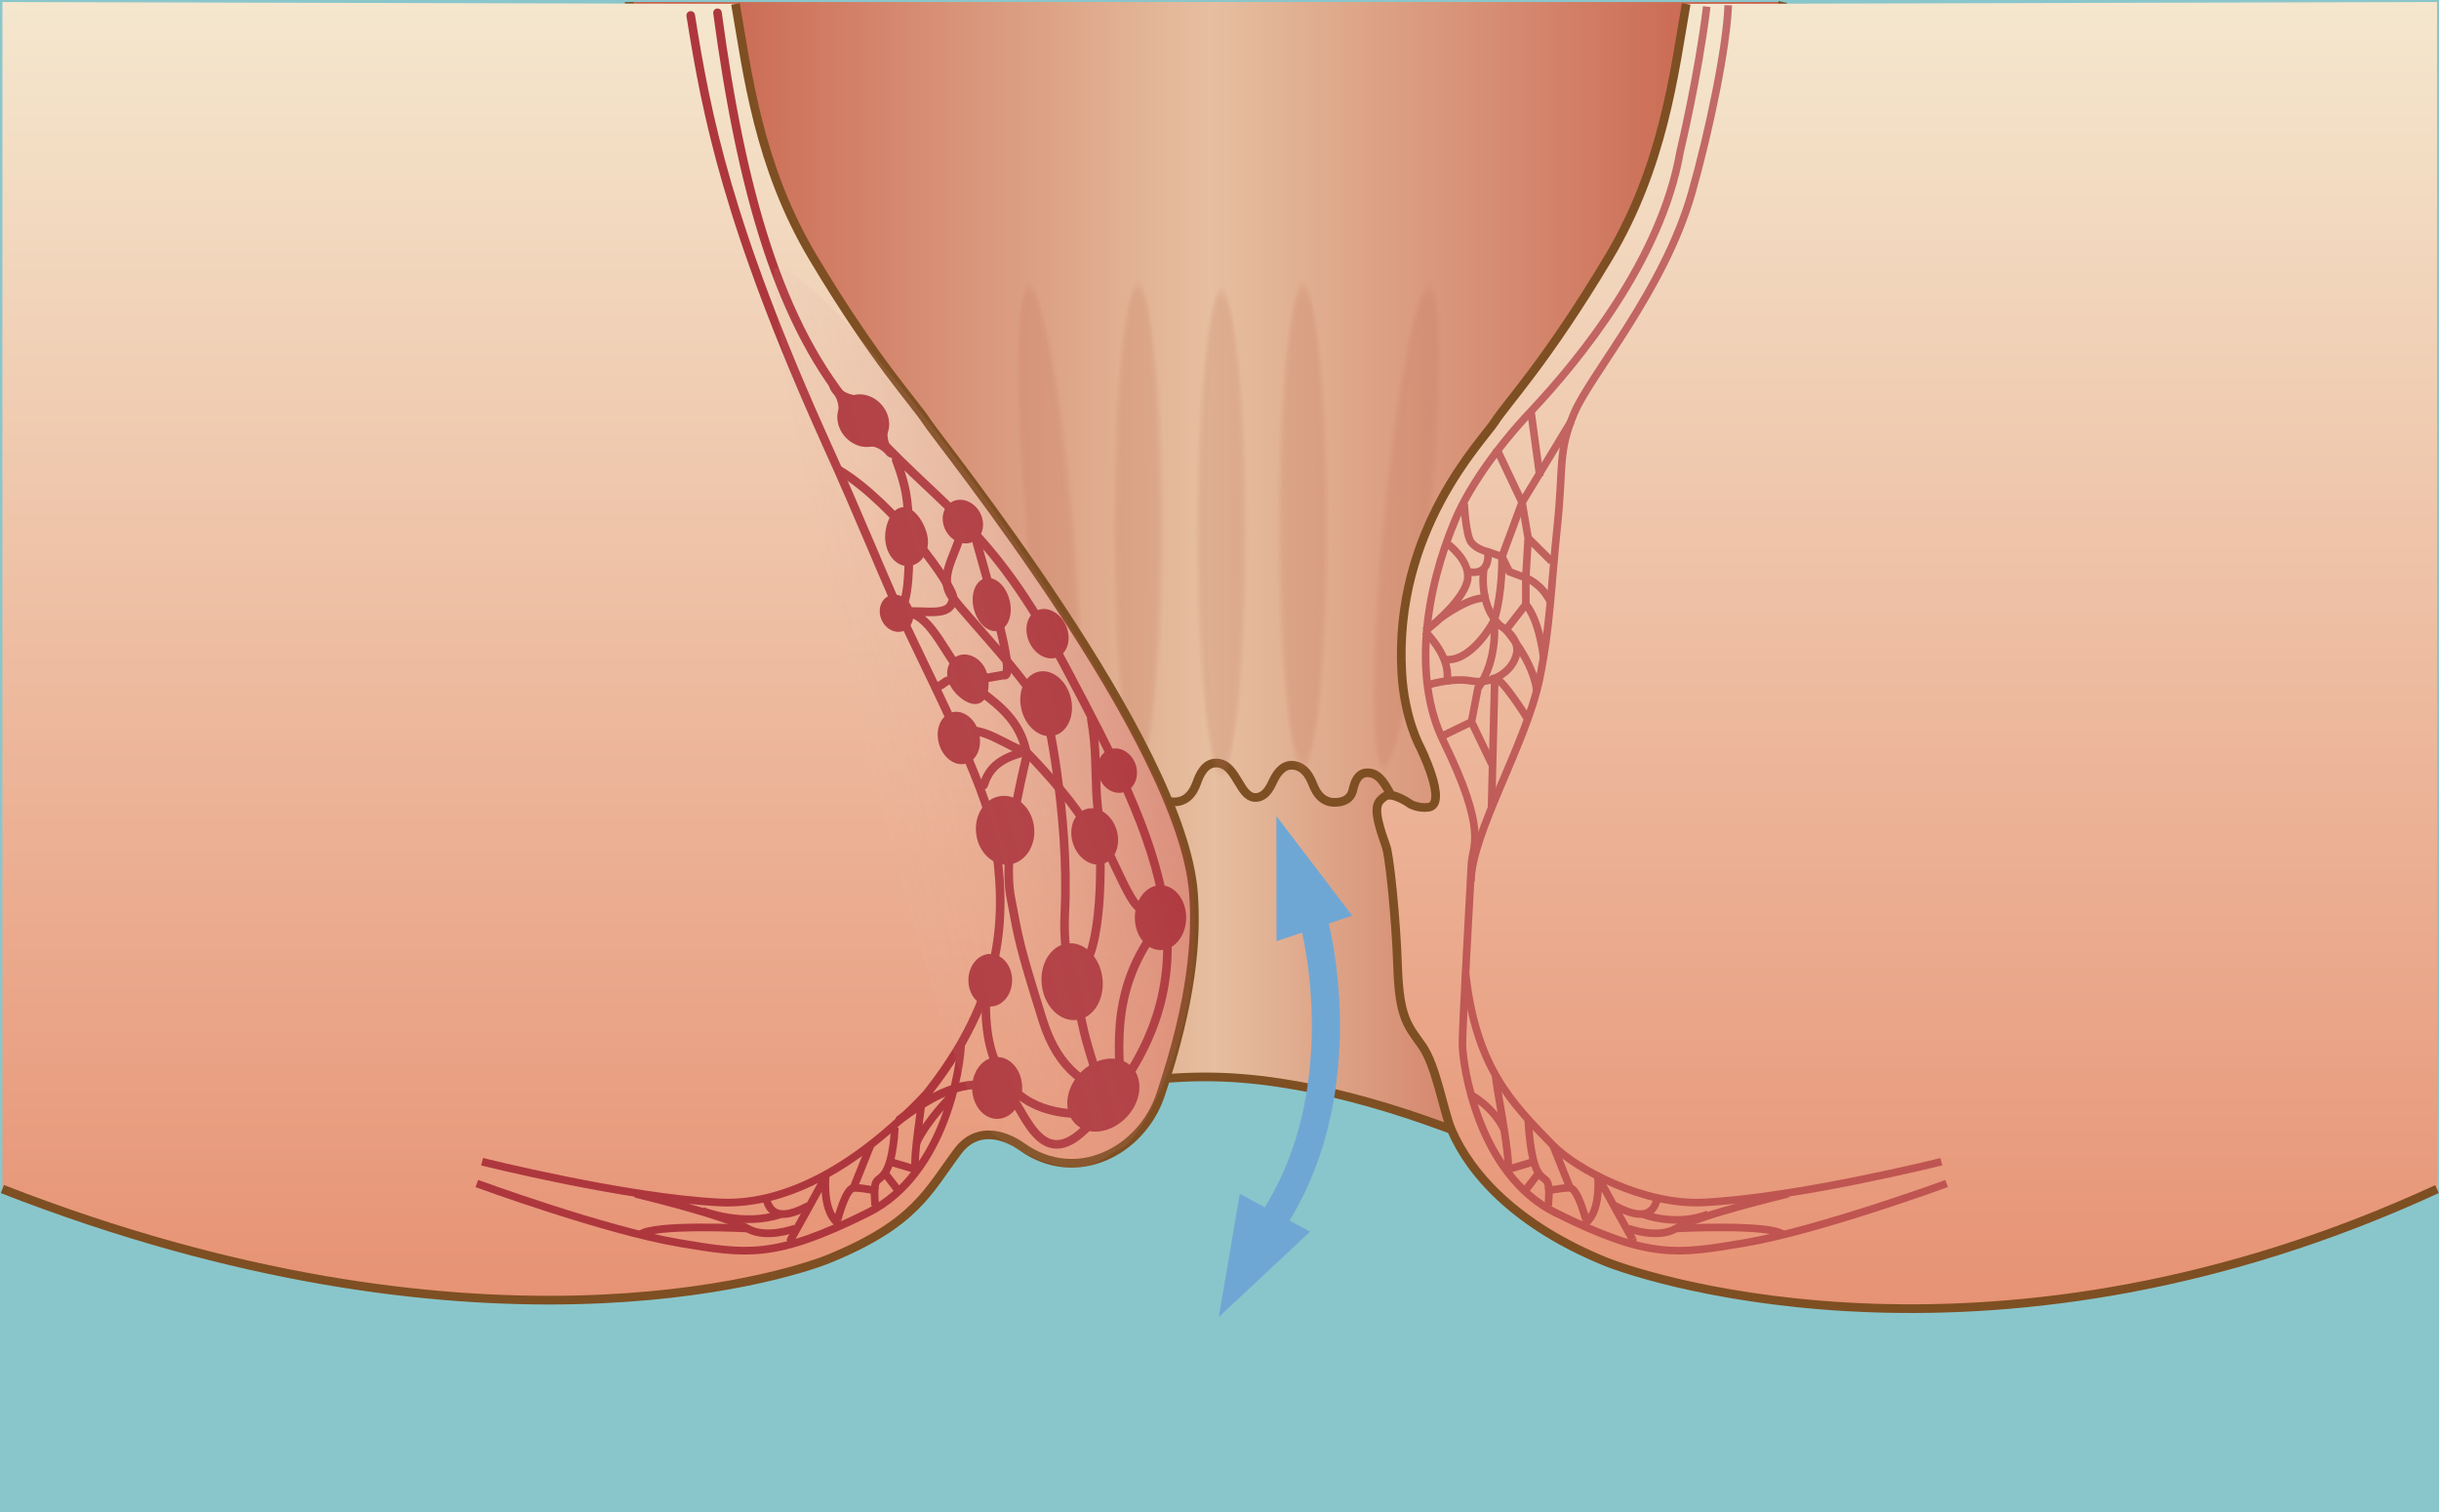 <?xml version="1.0" encoding="UTF-8"?>
<svg id="_イヤー_1" data-name="レイヤー 1" xmlns="http://www.w3.org/2000/svg" width="145.242mm" height="90.074mm" xmlns:xlink="http://www.w3.org/1999/xlink" viewBox="0 0 411.711 255.328">
  <defs>
    <style>
      .cls-1, .cls-2 {
        stroke-width: 1.3px;
      }

      .cls-1, .cls-2, .cls-3, .cls-4, .cls-5, .cls-6 {
        fill: none;
      }

      .cls-1, .cls-2, .cls-3, .cls-4, .cls-6 {
        stroke: #ae373e;
      }

      .cls-1, .cls-3, .cls-6 {
        stroke-linejoin: round;
      }

      .cls-7 {
        fill: url(#_称未設定グラデーション_49-2);
      }

      .cls-8 {
        fill: url(#_称未設定グラデーション_49);
      }

      .cls-9 {
        fill: url(#_称未設定グラデーション_138-2);
      }

      .cls-9, .cls-2, .cls-4, .cls-5, .cls-10 {
        stroke-miterlimit: 10;
      }

      .cls-9, .cls-5, .cls-10 {
        stroke: #7e4f22;
        stroke-width: 1.465px;
      }

      .cls-11 {
        fill: url(#_規グラデーションスウォッチ_4-2);
      }

      .cls-11, .cls-12, .cls-13, .cls-14, .cls-15 {
        opacity: .091;
      }

      .cls-3 {
        stroke-linecap: round;
        stroke-width: 1.45px;
      }

      .cls-16 {
        fill: #89c6cb;
      }

      .cls-17 {
        fill: #ae373e;
      }

      .cls-18 {
        fill: #6fa7d4;
      }

      .cls-19 {
        fill: url(#_規グラデーションスウォッチ_4-37);
      }

      .cls-19, .cls-20, .cls-21, .cls-22, .cls-23 {
        opacity: 0;
      }

      .cls-20 {
        fill: url(#_規グラデーションスウォッチ_4-49);
      }

      .cls-21 {
        fill: url(#_規グラデーションスウォッチ_4-25);
      }

      .cls-22 {
        fill: url(#_規グラデーションスウォッチ_4-13);
      }

      .cls-4, .cls-6 {
        stroke-width: 1.279px;
      }

      .cls-24 {
        fill: url(#_規グラデーションスウォッチ_4-58);
      }

      .cls-24, .cls-25, .cls-26, .cls-27, .cls-28 {
        opacity: .818;
      }

      .cls-25 {
        fill: url(#_規グラデーションスウォッチ_4-46);
      }

      .cls-26 {
        fill: url(#_規グラデーションスウォッチ_4-34);
      }

      .cls-27 {
        fill: url(#_規グラデーションスウォッチ_4-22);
      }

      .cls-28 {
        fill: url(#_規グラデーションスウォッチ_4-10);
      }

      .cls-29 {
        fill: url(#_規グラデーションスウォッチ_4-35);
      }

      .cls-29, .cls-30, .cls-31, .cls-32, .cls-33 {
        opacity: .909;
      }

      .cls-30 {
        fill: url(#_規グラデーションスウォッチ_4-47);
      }

      .cls-31 {
        fill: url(#_規グラデーションスウォッチ_4-59);
      }

      .cls-32 {
        fill: url(#_規グラデーションスウォッチ_4-23);
      }

      .cls-33 {
        fill: url(#_規グラデーションスウォッチ_4-11);
      }

      .cls-34 {
        fill: url(#_規グラデーションスウォッチ_4-45);
      }

      .cls-34, .cls-35, .cls-36, .cls-37, .cls-38 {
        opacity: .727;
      }

      .cls-35 {
        fill: url(#_規グラデーションスウォッチ_4-33);
      }

      .cls-36 {
        fill: url(#_規グラデーションスウォッチ_4-57);
      }

      .cls-37 {
        fill: url(#_規グラデーションスウォッチ_4-21);
      }

      .cls-39 {
        fill: url(#_規グラデーションスウォッチ_4-42);
      }

      .cls-39, .cls-40, .cls-41, .cls-42, .cls-43 {
        opacity: .455;
      }

      .cls-40 {
        fill: url(#_規グラデーションスウォッチ_4-30);
      }

      .cls-41 {
        fill: url(#_規グラデーションスウォッチ_4-54);
      }

      .cls-42 {
        fill: url(#_規グラデーションスウォッチ_4-18);
      }

      .cls-44 {
        fill: url(#_規グラデーションスウォッチ_4-44);
      }

      .cls-44, .cls-45, .cls-46, .cls-47, .cls-48 {
        opacity: .636;
      }

      .cls-45 {
        fill: url(#_規グラデーションスウォッチ_4-32);
      }

      .cls-46 {
        fill: url(#_規グラデーションスウォッチ_4-56);
      }

      .cls-47 {
        fill: url(#_規グラデーションスウォッチ_4-20);
      }

      .cls-49 {
        fill: url(#_規グラデーションスウォッチ_4-41);
      }

      .cls-49, .cls-50, .cls-51, .cls-52, .cls-53 {
        opacity: .364;
      }

      .cls-50 {
        fill: url(#_規グラデーションスウォッチ_4-53);
      }

      .cls-51 {
        fill: url(#_規グラデーションスウォッチ_4-29);
      }

      .cls-52 {
        fill: url(#_規グラデーションスウォッチ_4-17);
      }

      .cls-54 {
        fill: url(#_規グラデーションスウォッチ_4-19);
      }

      .cls-54, .cls-55, .cls-56, .cls-57, .cls-58 {
        opacity: .545;
      }

      .cls-55 {
        fill: url(#_規グラデーションスウォッチ_4-43);
      }

      .cls-56 {
        fill: url(#_規グラデーションスウォッチ_4-31);
      }

      .cls-57 {
        fill: url(#_規グラデーションスウォッチ_4-55);
      }

      .cls-59 {
        fill: url(#_規グラデーションスウォッチ_4-51);
      }

      .cls-59, .cls-60, .cls-61, .cls-62, .cls-63 {
        opacity: .182;
      }

      .cls-60 {
        fill: url(#_規グラデーションスウォッチ_4-39);
      }

      .cls-61 {
        fill: url(#_規グラデーションスウォッチ_4-15);
      }

      .cls-62 {
        fill: url(#_規グラデーションスウォッチ_4-27);
      }

      .cls-64 {
        fill: url(#_規グラデーションスウォッチ_4-40);
      }

      .cls-64, .cls-65, .cls-66, .cls-67, .cls-68 {
        opacity: .273;
      }

      .cls-65 {
        fill: url(#_規グラデーションスウォッチ_4-52);
      }

      .cls-66 {
        fill: url(#_規グラデーションスウォッチ_4-16);
      }

      .cls-67 {
        fill: url(#_規グラデーションスウォッチ_4-28);
      }

      .cls-69 {
        fill: url(#_規グラデーションスウォッチ_4-24);
      }

      .cls-70 {
        fill: url(#_規グラデーションスウォッチ_4-12);
      }

      .cls-71 {
        fill: url(#_規グラデーションスウォッチ_4-36);
      }

      .cls-72 {
        fill: url(#_規グラデーションスウォッチ_4-60);
      }

      .cls-73 {
        fill: url(#_規グラデーションスウォッチ_4-48);
      }

      .cls-23 {
        fill: url(#_規グラデーションスウォッチ_4);
      }

      .cls-10 {
        fill: url(#_称未設定グラデーション_138);
      }

      .cls-38 {
        fill: url(#_規グラデーションスウォッチ_4-9);
      }

      .cls-74 {
        fill: url(#_称未設定グラデーション_8);
      }

      .cls-58 {
        fill: url(#_規グラデーションスウォッチ_4-7);
      }

      .cls-53 {
        fill: url(#_規グラデーションスウォッチ_4-5);
      }

      .cls-48 {
        fill: url(#_規グラデーションスウォッチ_4-8);
      }

      .cls-68 {
        fill: url(#_規グラデーションスウォッチ_4-4);
      }

      .cls-43 {
        fill: url(#_規グラデーションスウォッチ_4-6);
      }

      .cls-63 {
        fill: url(#_規グラデーションスウォッチ_4-3);
      }

      .cls-75 {
        opacity: .23;
      }

      .cls-76 {
        opacity: .7;
      }

      .cls-12 {
        fill: url(#_規グラデーションスウォッチ_4-26);
      }

      .cls-13 {
        fill: url(#_規グラデーションスウォッチ_4-14);
      }

      .cls-14 {
        fill: url(#_規グラデーションスウォッチ_4-38);
      }

      .cls-15 {
        fill: url(#_規グラデーションスウォッチ_4-50);
      }
    </style>
    <linearGradient id="_称未設定グラデーション_138" data-name="名称未設定グラデーション 138" x1="131.841" y1="157.378" x2="276.705" y2="157.378" gradientTransform="matrix(1, 0, 0, 1, 0, 0)" gradientUnits="userSpaceOnUse">
      <stop offset="0" stop-color="#c65a45"/>
      <stop offset=".504" stop-color="#e6bfa0"/>
      <stop offset="1" stop-color="#c65a45"/>
    </linearGradient>
    <linearGradient id="_称未設定グラデーション_138-2" data-name="名称未設定グラデーション 138" x1="106.216" y1="74.513" x2="300.955" y2="74.513" xlink:href="#_称未設定グラデーション_138"/>
    <linearGradient id="_規グラデーションスウォッチ_4" data-name="新規グラデーションスウォッチ 4" x1="201.459" y1="89.933" x2="210.898" y2="89.933" gradientTransform="matrix(1, 0, 0, 1, 0, 0)" gradientUnits="userSpaceOnUse">
      <stop offset="0" stop-color="#c0725a"/>
      <stop offset="1" stop-color="#c0725a"/>
    </linearGradient>
    <linearGradient id="_規グラデーションスウォッチ_4-2" data-name="新規グラデーションスウォッチ 4" x1="201.682" y1="89.933" x2="210.675" y2="89.933" xlink:href="#_規グラデーションスウォッチ_4"/>
    <linearGradient id="_規グラデーションスウォッチ_4-3" data-name="新規グラデーションスウォッチ 4" x1="201.906" x2="210.452" xlink:href="#_規グラデーションスウォッチ_4"/>
    <linearGradient id="_規グラデーションスウォッチ_4-4" data-name="新規グラデーションスウォッチ 4" x1="202.129" x2="210.229" xlink:href="#_規グラデーションスウォッチ_4"/>
    <linearGradient id="_規グラデーションスウォッチ_4-5" data-name="新規グラデーションスウォッチ 4" x1="202.352" y1="89.933" x2="210.006" y2="89.933" xlink:href="#_規グラデーションスウォッチ_4"/>
    <linearGradient id="_規グラデーションスウォッチ_4-6" data-name="新規グラデーションスウォッチ 4" x1="202.575" y1="89.933" x2="209.783" y2="89.933" xlink:href="#_規グラデーションスウォッチ_4"/>
    <linearGradient id="_規グラデーションスウォッチ_4-7" data-name="新規グラデーションスウォッチ 4" x1="202.798" y1="89.933" x2="209.56" y2="89.933" xlink:href="#_規グラデーションスウォッチ_4"/>
    <linearGradient id="_規グラデーションスウォッチ_4-8" data-name="新規グラデーションスウォッチ 4" x1="203.021" y1="89.933" x2="209.337" y2="89.933" xlink:href="#_規グラデーションスウォッチ_4"/>
    <linearGradient id="_規グラデーションスウォッチ_4-9" data-name="新規グラデーションスウォッチ 4" x1="203.244" y1="89.933" x2="209.113" y2="89.933" xlink:href="#_規グラデーションスウォッチ_4"/>
    <linearGradient id="_規グラデーションスウォッチ_4-10" data-name="新規グラデーションスウォッチ 4" x1="203.467" y1="89.933" x2="208.89" y2="89.933" xlink:href="#_規グラデーションスウォッチ_4"/>
    <linearGradient id="_規グラデーションスウォッチ_4-11" data-name="新規グラデーションスウォッチ 4" x1="203.69" y1="89.933" x2="208.667" y2="89.933" xlink:href="#_規グラデーションスウォッチ_4"/>
    <linearGradient id="_規グラデーションスウォッチ_4-12" data-name="新規グラデーションスウォッチ 4" x1="203.913" y1="89.933" x2="208.444" y2="89.933" xlink:href="#_規グラデーションスウォッチ_4"/>
    <linearGradient id="_規グラデーションスウォッチ_4-13" data-name="新規グラデーションスウォッチ 4" x1="215.242" y1="88.933" x2="224.681" y2="88.933" xlink:href="#_規グラデーションスウォッチ_4"/>
    <linearGradient id="_規グラデーションスウォッチ_4-14" data-name="新規グラデーションスウォッチ 4" x1="215.465" y1="88.933" x2="224.458" y2="88.933" xlink:href="#_規グラデーションスウォッチ_4"/>
    <linearGradient id="_規グラデーションスウォッチ_4-15" data-name="新規グラデーションスウォッチ 4" x1="215.688" y1="88.933" x2="224.235" y2="88.933" xlink:href="#_規グラデーションスウォッチ_4"/>
    <linearGradient id="_規グラデーションスウォッチ_4-16" data-name="新規グラデーションスウォッチ 4" x1="215.911" y1="88.933" x2="224.011" y2="88.933" xlink:href="#_規グラデーションスウォッチ_4"/>
    <linearGradient id="_規グラデーションスウォッチ_4-17" data-name="新規グラデーションスウォッチ 4" x1="216.134" y1="88.933" x2="223.788" y2="88.933" xlink:href="#_規グラデーションスウォッチ_4"/>
    <linearGradient id="_規グラデーションスウォッチ_4-18" data-name="新規グラデーションスウォッチ 4" x1="216.357" y1="88.933" x2="223.565" y2="88.933" xlink:href="#_規グラデーションスウォッチ_4"/>
    <linearGradient id="_規グラデーションスウォッチ_4-19" data-name="新規グラデーションスウォッチ 4" x1="216.581" y1="88.933" x2="223.342" y2="88.933" xlink:href="#_規グラデーションスウォッチ_4"/>
    <linearGradient id="_規グラデーションスウォッチ_4-20" data-name="新規グラデーションスウォッチ 4" x1="216.804" y1="88.933" x2="223.119" y2="88.933" xlink:href="#_規グラデーションスウォッチ_4"/>
    <linearGradient id="_規グラデーションスウォッチ_4-21" data-name="新規グラデーションスウォッチ 4" x1="217.027" y1="88.933" x2="222.896" y2="88.933" xlink:href="#_規グラデーションスウォッチ_4"/>
    <linearGradient id="_規グラデーションスウォッチ_4-22" data-name="新規グラデーションスウォッチ 4" x1="217.25" y1="88.933" x2="222.673" y2="88.933" xlink:href="#_規グラデーションスウォッチ_4"/>
    <linearGradient id="_規グラデーションスウォッチ_4-23" data-name="新規グラデーションスウォッチ 4" x1="217.473" y1="88.933" x2="222.45" y2="88.933" xlink:href="#_規グラデーションスウォッチ_4"/>
    <linearGradient id="_規グラデーションスウォッチ_4-24" data-name="新規グラデーションスウォッチ 4" x1="217.696" y1="88.933" x2="222.227" y2="88.933" xlink:href="#_規グラデーションスウォッチ_4"/>
    <linearGradient id="_規グラデーションスウォッチ_4-25" data-name="新規グラデーションスウォッチ 4" x1="230.471" y1="88.583" x2="239.91" y2="88.583" gradientTransform="translate(325.976 -146.258) rotate(90)" xlink:href="#_規グラデーションスウォッチ_4"/>
    <linearGradient id="_規グラデーションスウォッチ_4-26" data-name="新規グラデーションスウォッチ 4" x1="230.694" y1="88.583" x2="239.687" y2="88.583" gradientTransform="translate(325.976 -146.258) rotate(90)" xlink:href="#_規グラデーションスウォッチ_4"/>
    <linearGradient id="_規グラデーションスウォッチ_4-27" data-name="新規グラデーションスウォッチ 4" x1="230.917" y1="88.583" x2="239.463" y2="88.583" gradientTransform="translate(325.976 -146.258) rotate(90)" xlink:href="#_規グラデーションスウォッチ_4"/>
    <linearGradient id="_規グラデーションスウォッチ_4-28" data-name="新規グラデーションスウォッチ 4" x1="231.14" y1="88.583" x2="239.24" y2="88.583" gradientTransform="translate(325.976 -146.258) rotate(90)" xlink:href="#_規グラデーションスウォッチ_4"/>
    <linearGradient id="_規グラデーションスウォッチ_4-29" data-name="新規グラデーションスウォッチ 4" x1="231.363" y1="88.583" x2="239.017" y2="88.583" gradientTransform="translate(325.976 -146.258) rotate(90)" xlink:href="#_規グラデーションスウォッチ_4"/>
    <linearGradient id="_規グラデーションスウォッチ_4-30" data-name="新規グラデーションスウォッチ 4" x1="231.586" y1="88.583" x2="238.794" y2="88.583" gradientTransform="translate(325.976 -146.258) rotate(90)" xlink:href="#_規グラデーションスウォッチ_4"/>
    <linearGradient id="_規グラデーションスウォッチ_4-31" data-name="新規グラデーションスウォッチ 4" x1="231.809" y1="88.583" x2="238.571" y2="88.583" gradientTransform="translate(325.976 -146.258) rotate(90)" xlink:href="#_規グラデーションスウォッチ_4"/>
    <linearGradient id="_規グラデーションスウォッチ_4-32" data-name="新規グラデーションスウォッチ 4" x1="232.032" y1="88.583" x2="238.348" y2="88.583" gradientTransform="translate(325.976 -146.258) rotate(90)" xlink:href="#_規グラデーションスウォッチ_4"/>
    <linearGradient id="_規グラデーションスウォッチ_4-33" data-name="新規グラデーションスウォッチ 4" x1="232.256" y1="88.583" x2="238.125" y2="88.583" gradientTransform="translate(325.976 -146.258) rotate(90)" xlink:href="#_規グラデーションスウォッチ_4"/>
    <linearGradient id="_規グラデーションスウォッチ_4-34" data-name="新規グラデーションスウォッチ 4" x1="232.479" y1="88.583" x2="237.902" y2="88.583" gradientTransform="translate(325.976 -146.258) rotate(90)" xlink:href="#_規グラデーションスウォッチ_4"/>
    <linearGradient id="_規グラデーションスウォッチ_4-35" data-name="新規グラデーションスウォッチ 4" x1="232.702" y1="88.583" x2="237.679" y2="88.583" gradientTransform="translate(325.976 -146.258) rotate(90)" xlink:href="#_規グラデーションスウォッチ_4"/>
    <linearGradient id="_規グラデーションスウォッチ_4-36" data-name="新規グラデーションスウォッチ 4" x1="232.925" y1="88.583" x2="237.456" y2="88.583" gradientTransform="translate(325.976 -146.258) rotate(90)" xlink:href="#_規グラデーションスウォッチ_4"/>
    <linearGradient id="_規グラデーションスウォッチ_4-37" data-name="新規グラデーションスウォッチ 4" x1="187.378" y1="88.933" x2="196.817" y2="88.933" xlink:href="#_規グラデーションスウォッチ_4"/>
    <linearGradient id="_規グラデーションスウォッチ_4-38" data-name="新規グラデーションスウォッチ 4" x1="187.601" y1="88.933" x2="196.594" y2="88.933" xlink:href="#_規グラデーションスウォッチ_4"/>
    <linearGradient id="_規グラデーションスウォッチ_4-39" data-name="新規グラデーションスウォッチ 4" x1="187.825" y1="88.933" x2="196.371" y2="88.933" xlink:href="#_規グラデーションスウォッチ_4"/>
    <linearGradient id="_規グラデーションスウォッチ_4-40" data-name="新規グラデーションスウォッチ 4" x1="188.048" y1="88.933" x2="196.148" y2="88.933" xlink:href="#_規グラデーションスウォッチ_4"/>
    <linearGradient id="_規グラデーションスウォッチ_4-41" data-name="新規グラデーションスウォッチ 4" x1="188.271" y1="88.933" x2="195.925" y2="88.933" xlink:href="#_規グラデーションスウォッチ_4"/>
    <linearGradient id="_規グラデーションスウォッチ_4-42" data-name="新規グラデーションスウォッチ 4" x1="188.494" y1="88.933" x2="195.702" y2="88.933" xlink:href="#_規グラデーションスウォッチ_4"/>
    <linearGradient id="_規グラデーションスウォッチ_4-43" data-name="新規グラデーションスウォッチ 4" x1="188.717" y1="88.933" x2="195.479" y2="88.933" xlink:href="#_規グラデーションスウォッチ_4"/>
    <linearGradient id="_規グラデーションスウォッチ_4-44" data-name="新規グラデーションスウォッチ 4" x1="188.94" y1="88.933" x2="195.256" y2="88.933" xlink:href="#_規グラデーションスウォッチ_4"/>
    <linearGradient id="_規グラデーションスウォッチ_4-45" data-name="新規グラデーションスウォッチ 4" x1="189.163" y1="88.933" x2="195.032" y2="88.933" xlink:href="#_規グラデーションスウォッチ_4"/>
    <linearGradient id="_規グラデーションスウォッチ_4-46" data-name="新規グラデーションスウォッチ 4" x1="189.386" y1="88.933" x2="194.809" y2="88.933" xlink:href="#_規グラデーションスウォッチ_4"/>
    <linearGradient id="_規グラデーションスウォッチ_4-47" data-name="新規グラデーションスウォッチ 4" x1="189.609" y1="88.933" x2="194.586" y2="88.933" xlink:href="#_規グラデーションスウォッチ_4"/>
    <linearGradient id="_規グラデーションスウォッチ_4-48" data-name="新規グラデーションスウォッチ 4" x1="189.832" y1="88.933" x2="194.363" y2="88.933" xlink:href="#_規グラデーションスウォッチ_4"/>
    <linearGradient id="_規グラデーションスウォッチ_4-49" data-name="新規グラデーションスウォッチ 4" x1="174.425" y1="88.739" x2="183.864" y2="88.739" gradientTransform="translate(-1.994 .193)" xlink:href="#_規グラデーションスウォッチ_4"/>
    <linearGradient id="_規グラデーションスウォッチ_4-50" data-name="新規グラデーションスウォッチ 4" x1="174.648" y1="88.739" x2="183.64" y2="88.739" gradientTransform="translate(-1.994 .193)" xlink:href="#_規グラデーションスウォッチ_4"/>
    <linearGradient id="_規グラデーションスウォッチ_4-51" data-name="新規グラデーションスウォッチ 4" x1="174.871" y1="88.739" x2="183.417" y2="88.739" gradientTransform="translate(-1.994 .193)" xlink:href="#_規グラデーションスウォッチ_4"/>
    <linearGradient id="_規グラデーションスウォッチ_4-52" data-name="新規グラデーションスウォッチ 4" x1="175.094" y1="88.739" x2="183.194" y2="88.739" gradientTransform="translate(-1.994 .193)" xlink:href="#_規グラデーションスウォッチ_4"/>
    <linearGradient id="_規グラデーションスウォッチ_4-53" data-name="新規グラデーションスウォッチ 4" x1="175.317" y1="88.739" x2="182.971" y2="88.739" gradientTransform="translate(-1.994 .193)" xlink:href="#_規グラデーションスウォッチ_4"/>
    <linearGradient id="_規グラデーションスウォッチ_4-54" data-name="新規グラデーションスウォッチ 4" x1="175.54" y1="88.739" x2="182.748" y2="88.739" gradientTransform="translate(-1.994 .193)" xlink:href="#_規グラデーションスウォッチ_4"/>
    <linearGradient id="_規グラデーションスウォッチ_4-55" data-name="新規グラデーションスウォッチ 4" x1="175.763" y1="88.739" x2="182.525" y2="88.739" gradientTransform="translate(-1.994 .193)" xlink:href="#_規グラデーションスウォッチ_4"/>
    <linearGradient id="_規グラデーションスウォッチ_4-56" data-name="新規グラデーションスウォッチ 4" x1="175.986" y1="88.739" x2="182.302" y2="88.739" gradientTransform="translate(-1.994 .193)" xlink:href="#_規グラデーションスウォッチ_4"/>
    <linearGradient id="_規グラデーションスウォッチ_4-57" data-name="新規グラデーションスウォッチ 4" x1="176.209" y1="88.739" x2="182.079" y2="88.739" gradientTransform="translate(-1.994 .193)" xlink:href="#_規グラデーションスウォッチ_4"/>
    <linearGradient id="_規グラデーションスウォッチ_4-58" data-name="新規グラデーションスウォッチ 4" x1="176.433" y1="88.739" x2="181.856" y2="88.739" gradientTransform="translate(-1.994 .193)" xlink:href="#_規グラデーションスウォッチ_4"/>
    <linearGradient id="_規グラデーションスウォッチ_4-59" data-name="新規グラデーションスウォッチ 4" x1="176.656" y1="88.739" x2="181.632" y2="88.739" gradientTransform="translate(-1.994 .193)" xlink:href="#_規グラデーションスウォッチ_4"/>
    <linearGradient id="_規グラデーションスウォッチ_4-60" data-name="新規グラデーションスウォッチ 4" x1="176.879" y1="88.739" x2="181.409" y2="88.739" gradientTransform="translate(-1.994 .193)" xlink:href="#_規グラデーションスウォッチ_4"/>
    <linearGradient id="_称未設定グラデーション_49" data-name="名称未設定グラデーション 49" x1="990.151" y1="219.497" x2="990.151" y2=".338" gradientTransform="translate(1091.165) rotate(-180) scale(1 -1)" gradientUnits="userSpaceOnUse">
      <stop offset="0" stop-color="#e79274"/>
      <stop offset="1" stop-color="#f4e7ce"/>
    </linearGradient>
    <linearGradient id="_称未設定グラデーション_49-2" data-name="名称未設定グラデーション 49" x1="771.809" y1="220.932" x2="771.809" y2=".338" gradientTransform="translate(-449.909)" xlink:href="#_称未設定グラデーション_49"/>
    <linearGradient id="_称未設定グラデーション_8" data-name="名称未設定グラデーション 8" x1="132.51" y1="127.852" x2="200.956" y2="108.984" gradientTransform="matrix(1, 0, 0, 1, 0, 0)" gradientUnits="userSpaceOnUse">
      <stop offset="0" stop-color="#f2dec5" stop-opacity="0"/>
      <stop offset=".349" stop-color="#dba698" stop-opacity=".1"/>
      <stop offset=".894" stop-color="#ae373e" stop-opacity=".3"/>
    </linearGradient>
  </defs>
  <g id="_2" data-name="02">
    <g>
      <rect class="cls-16" width="411.711" height="255.328"/>
      <path class="cls-10" d="M136.535,201.647c.853-.213,34.563-19.841,66.992-19.841s70.832,22.615,70.832,22.615l2.347-94.087s-144.864,.213-144.864,1.067,4.694,90.247,4.694,90.247Z"/>
      <path class="cls-9" d="M106.216,.338c.588,38.433,6.293,136.864,21.891,145.066,20.695,10.881,29.229-8.747,29.229-8.747,0,0-3.236-8.618,.396-8.702,2.723-.063,4.932,3.968,5.527,4.827s4.852,8.525,6.608,8.381c1.627-.133,2.473-3.574,3.438-4.657,1.214-1.362,2.476-5.303,4.672-5.823,1.038-.246,2.027,.4,3.029,1.939,0,0,1.343,2.601,3.158,2.541,2.4-.08,3.212-2.027,3.686-3.12s1.351-3.223,3.327-3.227c2.24-.004,3.094,2.907,3.254,3.227,.16,.32,1.068,3.242,3.6,3.334,2.96,.107,3.787-2.72,4.107-3.547s1.173-3.048,3.174-3.017,2.921,1.921,3.787,3.284c.552,.869,1.334,2.476,2.747,2.534,1.973,.08,2.827-2.347,3.147-2.96,.32-.613,1.28-2.48,2.987-2.48s2.8,1.2,3.494,2.88c.392,.949,1.253,3.494,3.974,3.387,2.72-.107,2.877-1.948,3.014-2.48,.293-1.147,.853-2.396,2.156-2.503,3.776-.309,4.193,6.523,7.521,7.628,3.749,1.245,9.712,.037,10.163,.527l1.097-15.528s3.966-6.012,11.578-3.173c22.068,8.232,29.899-74.624,39.978-119.59"/>
      <g class="cls-75">
        <ellipse class="cls-23" cx="206.179" cy="89.933" rx="4.719" ry="42.27"/>
        <ellipse class="cls-11" cx="206.179" cy="89.933" rx="4.496" ry="41.815"/>
        <ellipse class="cls-63" cx="206.179" cy="89.933" rx="4.273" ry="41.359"/>
        <ellipse class="cls-68" cx="206.179" cy="89.933" rx="4.05" ry="40.904"/>
        <ellipse class="cls-53" cx="206.179" cy="89.933" rx="3.827" ry="40.449"/>
        <ellipse class="cls-43" cx="206.179" cy="89.933" rx="3.604" ry="39.994"/>
        <ellipse class="cls-58" cx="206.179" cy="89.933" rx="3.381" ry="39.539"/>
        <ellipse class="cls-48" cx="206.179" cy="89.933" rx="3.158" ry="39.083"/>
        <ellipse class="cls-38" cx="206.179" cy="89.933" rx="2.935" ry="38.628"/>
        <ellipse class="cls-28" cx="206.179" cy="89.933" rx="2.712" ry="38.173"/>
        <ellipse class="cls-33" cx="206.179" cy="89.933" rx="2.488" ry="37.718"/>
        <ellipse class="cls-70" cx="206.179" cy="89.933" rx="2.265" ry="37.263"/>
      </g>
      <g class="cls-75">
        <ellipse class="cls-22" cx="219.961" cy="88.933" rx="4.719" ry="42.27"/>
        <ellipse class="cls-13" cx="219.961" cy="88.933" rx="4.496" ry="41.815"/>
        <ellipse class="cls-61" cx="219.961" cy="88.933" rx="4.273" ry="41.359"/>
        <ellipse class="cls-66" cx="219.961" cy="88.933" rx="4.05" ry="40.904"/>
        <ellipse class="cls-52" cx="219.961" cy="88.933" rx="3.827" ry="40.449"/>
        <ellipse class="cls-42" cx="219.961" cy="88.933" rx="3.604" ry="39.994"/>
        <ellipse class="cls-54" cx="219.961" cy="88.933" rx="3.381" ry="39.539"/>
        <ellipse class="cls-47" cx="219.961" cy="88.933" rx="3.158" ry="39.083"/>
        <ellipse class="cls-37" cx="219.961" cy="88.933" rx="2.935" ry="38.628"/>
        <ellipse class="cls-27" cx="219.961" cy="88.933" rx="2.712" ry="38.173"/>
        <ellipse class="cls-32" cx="219.961" cy="88.933" rx="2.488" ry="37.718"/>
        <ellipse class="cls-69" cx="219.961" cy="88.933" rx="2.265" ry="37.263"/>
      </g>
      <g class="cls-75">
        <ellipse class="cls-21" cx="237.393" cy="88.933" rx="42.27" ry="4.719" transform="translate(126.293 316.795) rotate(-84.544)"/>
        <ellipse class="cls-12" cx="237.393" cy="88.933" rx="41.815" ry="4.496" transform="translate(126.293 316.795) rotate(-84.544)"/>
        <ellipse class="cls-62" cx="237.393" cy="88.933" rx="41.359" ry="4.273" transform="translate(126.293 316.795) rotate(-84.544)"/>
        <ellipse class="cls-67" cx="237.393" cy="88.933" rx="40.904" ry="4.05" transform="translate(126.293 316.795) rotate(-84.544)"/>
        <ellipse class="cls-51" cx="237.393" cy="88.933" rx="40.449" ry="3.827" transform="translate(126.293 316.795) rotate(-84.544)"/>
        <ellipse class="cls-40" cx="237.393" cy="88.933" rx="39.994" ry="3.604" transform="translate(126.293 316.795) rotate(-84.544)"/>
        <ellipse class="cls-56" cx="237.393" cy="88.933" rx="39.539" ry="3.381" transform="translate(126.293 316.795) rotate(-84.544)"/>
        <ellipse class="cls-45" cx="237.393" cy="88.933" rx="39.083" ry="3.158" transform="translate(126.293 316.795) rotate(-84.544)"/>
        <ellipse class="cls-35" cx="237.393" cy="88.933" rx="38.628" ry="2.935" transform="translate(126.293 316.795) rotate(-84.544)"/>
        <ellipse class="cls-26" cx="237.393" cy="88.933" rx="38.173" ry="2.712" transform="translate(126.293 316.795) rotate(-84.544)"/>
        <ellipse class="cls-29" cx="237.393" cy="88.933" rx="37.718" ry="2.488" transform="translate(126.293 316.795) rotate(-84.544)"/>
        <ellipse class="cls-71" cx="237.393" cy="88.933" rx="37.263" ry="2.265" transform="translate(126.293 316.795) rotate(-84.544)"/>
      </g>
      <g class="cls-75">
        <ellipse class="cls-19" cx="192.098" cy="88.933" rx="4.719" ry="42.27"/>
        <ellipse class="cls-14" cx="192.098" cy="88.933" rx="4.496" ry="41.815"/>
        <ellipse class="cls-60" cx="192.098" cy="88.933" rx="4.273" ry="41.359"/>
        <ellipse class="cls-64" cx="192.098" cy="88.933" rx="4.05" ry="40.904"/>
        <ellipse class="cls-49" cx="192.098" cy="88.933" rx="3.827" ry="40.449"/>
        <ellipse class="cls-39" cx="192.098" cy="88.933" rx="3.604" ry="39.994"/>
        <ellipse class="cls-55" cx="192.098" cy="88.933" rx="3.381" ry="39.539"/>
        <ellipse class="cls-44" cx="192.098" cy="88.933" rx="3.158" ry="39.083"/>
        <ellipse class="cls-34" cx="192.098" cy="88.933" rx="2.935" ry="38.628"/>
        <ellipse class="cls-25" cx="192.098" cy="88.933" rx="2.712" ry="38.173"/>
        <ellipse class="cls-30" cx="192.098" cy="88.933" rx="2.488" ry="37.718"/>
        <ellipse class="cls-73" cx="192.098" cy="88.933" rx="2.265" ry="37.263"/>
      </g>
      <g class="cls-75">
        <ellipse class="cls-20" cx="177.15" cy="88.933" rx="4.719" ry="42.27" transform="translate(-7.02 15.635) rotate(-4.955)"/>
        <ellipse class="cls-15" cx="177.15" cy="88.933" rx="4.496" ry="41.815" transform="translate(-7.02 15.635) rotate(-4.955)"/>
        <ellipse class="cls-59" cx="177.15" cy="88.933" rx="4.273" ry="41.359" transform="translate(-7.02 15.635) rotate(-4.955)"/>
        <ellipse class="cls-65" cx="177.15" cy="88.933" rx="4.05" ry="40.904" transform="translate(-7.02 15.635) rotate(-4.955)"/>
        <ellipse class="cls-50" cx="177.15" cy="88.933" rx="3.827" ry="40.449" transform="translate(-7.02 15.635) rotate(-4.955)"/>
        <ellipse class="cls-41" cx="177.15" cy="88.933" rx="3.604" ry="39.994" transform="translate(-7.02 15.635) rotate(-4.955)"/>
        <ellipse class="cls-57" cx="177.15" cy="88.933" rx="3.381" ry="39.539" transform="translate(-7.02 15.635) rotate(-4.955)"/>
        <ellipse class="cls-46" cx="177.15" cy="88.933" rx="3.158" ry="39.083" transform="translate(-7.02 15.635) rotate(-4.955)"/>
        <ellipse class="cls-36" cx="177.15" cy="88.933" rx="2.935" ry="38.628" transform="translate(-7.02 15.635) rotate(-4.955)"/>
        <ellipse class="cls-24" cx="177.15" cy="88.933" rx="2.712" ry="38.173" transform="translate(-7.02 15.635) rotate(-4.955)"/>
        <ellipse class="cls-31" cx="177.15" cy="88.933" rx="2.488" ry="37.718" transform="translate(-7.02 15.635) rotate(-4.955)"/>
        <ellipse class="cls-72" cx="177.15" cy="88.933" rx="2.265" ry="37.263" transform="translate(-7.02 15.635) rotate(-4.955)"/>
      </g>
      <path class="cls-8" d="M137.279,43.547c10.542,17.627,17.177,24.521,19.168,27.65s43.072,53.945,45.012,79.538c.583,7.696-.209,18.226-5.564,34.127-3.2,9.502-14.209,15.24-23.347,8.772-3.414-2.417-7.867-3.279-10.849,.698-5.033,6.715-7.127,12.192-21.761,18.172-7.807,3.19-60.088,19.244-139.534-11.762V.338l123.749,.319c2.02,11.567,3.812,27.318,13.126,42.89Z"/>
      <path class="cls-5" d="M124.153,.657c2.02,11.567,3.812,27.318,13.126,42.89,10.542,17.627,17.177,24.521,19.168,27.65s43.072,53.945,45.012,79.538c.583,7.696-.209,18.226-5.564,34.127-3.2,9.502-14.209,15.24-23.347,8.772-3.414-2.417-7.867-3.279-10.849,.698-5.033,6.715-7.127,12.192-21.761,18.172-7.807,3.19-60.088,19.244-139.534-11.762"/>
      <path class="cls-7" d="M271.504,43.547c-10.542,17.627-17.177,24.521-19.168,27.65-1.991,3.129-17.129,18.258-15.705,42.47,.453,7.705,3.077,12.425,3.077,12.425,0,0,4.811,9.689,1.431,10.19-1.595,.236-3.007-.501-3.007-.501,0,0-3.073-2.258-4.424-1.289-1.481,1.062-2.046,1.992,.289,8.463,.522,1.447,1.645,11.794,1.929,20.328,.285,8.534,1.7,9.845,4.118,13.259,2.418,3.414,3.598,10.994,4.944,14.16,3.284,7.723,11.292,16.265,25.925,22.245,7.807,3.19,66.502,21.899,140.467-12.204V.338l-126.749,.319c-2.02,11.567-3.812,27.318-13.126,42.89Z"/>
      <path class="cls-5" d="M284.63,.657c-2.02,11.567-3.812,27.318-13.126,42.89-10.542,17.627-17.177,24.521-19.168,27.65-1.991,3.129-17.129,18.258-15.705,42.47,.453,7.705,3.077,12.425,3.077,12.425,0,0,4.811,9.689,1.431,10.19-1.595,.236-3.007-.501-3.007-.501,0,0-3.073-2.258-4.424-1.289-1.481,1.062-2.046,1.992,.289,8.463,.522,1.447,1.645,11.794,1.929,20.328,.285,8.534,1.7,9.845,4.118,13.259,2.418,3.414,3.598,10.994,4.944,14.16,3.284,7.723,11.292,16.265,25.925,22.245,7.807,3.19,66.502,21.899,140.467-12.204"/>
    </g>
    <g>
      <path class="cls-2" d="M80.493,199.807s21.686,7.947,34.175,10.044c11.392,1.912,16.039,2.747,31.833-5.108,13.186-6.558,15.726-25.237,15.726-28.48"/>
      <path class="cls-2" d="M81.378,196.122s24.357,6.1,40.161,6.879c10.085,.497,22.102-4.956,34.612-18.123"/>
      <path class="cls-2" d="M131.841,204.969c-6.414,2.207-13.293-.548-13.293-.548"/>
      <path class="cls-2" d="M134.223,207.394s-4.924,1.845-8.052,0c-3.85-2.271-18.912-5.846-18.912-5.846"/>
      <path class="cls-1" d="M141.771,206.729c-1.275-.775-2.752-2.956-2.402-8.183-.066,.362-6.175,11.265-5.899,10.751"/>
      <path class="cls-1" d="M129.298,202.246c.627,2.589,2.33,3.919,7.203,1.302"/>
      <path class="cls-1" d="M126.171,207.394s-16.116-.817-18.092,1.054"/>
      <path class="cls-1" d="M155.54,185.78c.11,1.052-1.364,8.986-1.015,11.637"/>
      <path class="cls-1" d="M160.758,184.862s-4.24,4.211-6.045,8.069"/>
      <path class="cls-1" d="M151.04,190.355s-.147,5.477-1.678,7.69c-1.217,1.759-2.033,.276-1.632,5.503"/>
      <line class="cls-1" x1="154.525" y1="197.417" x2="150.15" y2="196.11"/>
      <line class="cls-1" x1="151.71" y1="201.098" x2="149.362" y2="198.045"/>
      <path class="cls-1" d="M148.193,201.097s-2.815-.636-4.133-.54-2.651,5.302-2.651,5.302"/>
      <line class="cls-1" x1="146.942" y1="193.362" x2="144.06" y2="200.557"/>
    </g>
    <g class="cls-76">
      <path class="cls-4" d="M248.291,148.817c.139-8.206,9.237-23.054,11.55-34.025,1.819-8.627,2.014-16.217,3.07-26.305,1.021-9.758,.037-12.143,2.8-18.711,2.763-6.568,15.195-20.759,19.879-37.266,2.93-10.326,5.894-24.545,6.14-31.628"/>
      <path class="cls-4" d="M328.598,199.807s-21.686,7.947-34.175,10.044c-11.392,1.912-16.039,2.747-31.833-5.108-13.186-6.558-15.726-25.237-15.726-28.48,0-3.243,1.363-27.466,1.528-30.493,.165-3.027,2.793-5.264-4.733-20.652-5.229-10.692-3.057-25.497,2.045-37.478,2.072-4.866,6.426-11.501,12.724-18.199,8.165-8.683,22.008-25.606,25.187-43.847,0,0,3.066-12.792,4.488-24.479"/>
      <path class="cls-4" d="M265.229,71.115l-8.299,13.702,1.032,6.019-.403,6.717,.011,4.49-3.347,4.298s4.631,5.261,5.207,10.342"/>
      <line class="cls-4" x1="258.427" y1="69.441" x2="259.928" y2="80.416"/>
      <path class="cls-4" d="M252.569,75.61l4.361,9.207-3.388,9.168s.152,5.963-1.347,10.804c0,0,.832,6.417-2.711,11.399l-1.093,5.677,3.561,7.403"/>
      <line class="cls-4" x1="261.929" y1="94.79" x2="257.962" y2="90.836"/>
      <path class="cls-4" d="M247.17,85.04s.233,5.391,1.221,6.581,2.745,1.525,2.745,1.525l2.405,.84,1.245,2.531,2.773,1.037s2.689,.947,4.156,4.082"/>
      <path class="cls-4" d="M244.337,91.808s3.753,2.717,3.424,5.852c-.329,3.135-5.345,7.516-7.257,8.919"/>
      <path class="cls-4" d="M251.137,93.145s.707,4.171-3.352,3.37"/>
      <path class="cls-4" d="M250.486,95.968s-1.049,5.983,2.732,9.659c0,0,3.436,1.892,2.777,4.801-.659,2.909-4.063,5.179-7.603,4.53s-7.888,.841-7.888,.841"/>
      <path class="cls-4" d="M243.156,104.346s5.358-4.013,8.028-3.295"/>
      <path class="cls-4" d="M240.504,106.58c.703,.625,4.751,4.902,3.639,8.82"/>
      <path class="cls-4" d="M252.195,104.789s-3.772,7.221-8.426,6.528"/>
      <path class="cls-4" d="M257.57,102.042s2.098,2.082,2.99,8.916"/>
      <path class="cls-4" d="M257.973,121.531s-4.416-7.162-5.653-7.013l-.546,21.879"/>
      <line class="cls-4" x1="243.769" y1="124.107" x2="248.391" y2="121.865"/>
      <path class="cls-4" d="M327.713,196.122s-24.357,6.1-40.161,6.879c-10.085,.497-21.503-5.644-25.403-9.638-7.018-7.188-13.002-13.154-14.758-29.085"/>
      <path class="cls-4" d="M277.25,204.969c6.414,2.207,11.1,0,11.1,0"/>
      <path class="cls-4" d="M274.868,207.394s4.924,1.845,8.052,0c3.85-2.271,18.912-5.846,18.912-5.846"/>
      <path class="cls-6" d="M267.321,206.729c1.275-.775,2.752-2.956,2.402-8.183,.066,.362,6.175,11.265,5.899,10.751"/>
      <path class="cls-6" d="M279.793,202.246c-.627,2.589-2.33,3.919-7.203,1.302"/>
      <path class="cls-6" d="M282.921,207.394s16.116-.817,18.092,1.054"/>
      <path class="cls-6" d="M252.483,181.551c-.11,1.052,2.432,13.215,2.083,15.866"/>
      <path class="cls-6" d="M248.333,184.862s3.773,2.014,5.578,5.872"/>
      <path class="cls-6" d="M257.973,188.978s.225,6.855,1.756,9.067c1.217,1.759,2.033,.276,1.632,5.503"/>
      <line class="cls-6" x1="254.566" y1="197.417" x2="258.942" y2="196.11"/>
      <line class="cls-6" x1="257.382" y1="201.098" x2="259.729" y2="198.045"/>
      <path class="cls-6" d="M260.898,201.097s2.815-.636,4.133-.54,2.651,5.302,2.651,5.302"/>
      <line class="cls-6" x1="262.15" y1="193.362" x2="265.031" y2="200.557"/>
    </g>
    <path class="cls-18" d="M225.562,163.081c-.31-2.401-.68-4.717-1.259-7.166l3.95-1.334-12.789-16.801,.015,21.114,4.31-1.455c.45,1.986,.803,4.135,1.067,6.224,.293,2.401,.478,4.818,.55,7.235,.158,4.836-.179,9.675-1,14.408-.436,2.362-1.001,4.692-1.689,6.981-.733,2.273-1.569,4.51-2.58,6.664-.808,1.659-1.664,3.298-2.636,4.864l-4.221-2.273-3.552,20.814,15.423-14.422-3.464-1.866c1.008-1.65,1.901-3.368,2.744-5.103,1.108-2.362,2.022-4.802,2.817-7.276,.749-2.486,1.359-5.007,1.828-7.55,.885-5.093,1.238-10.254,1.072-15.385-.077-2.566-.273-5.126-.584-7.675Z"/>
    <g>
      <path class="cls-3" d="M116.594,2.604c2.652,16.7,6.18,35.327,23.083,72.712,5.671,12.543,8.462,19.712,12.201,28.038,4.372,9.736,14.547,28.827,16.001,38.047,1.908,12.104,2.391,26.463-12.338,44.377"/>
      <path class="cls-3" d="M121.114,2.162c3.998,29.749,10.342,52.836,23.487,67.809,14.226,16.205,22.012,17.638,35.224,42.58,15.932,30.078,27.271,52.301,4.022,77.407-8.703,9.398-11.215-4.493-14.183-5.785-4.367-1.901-9.133-1.69-17.787,4.84"/>
      <path class="cls-3" d="M141.703,79.413c9.31,5.619,19.396,19.703,19.181,21.586-.396,3.472-4.554,1.837-9.006,2.356,4.475-.522,6.546,4.903,10.493,10.506,2.241,3.182,9.308,5.401,10.848,13.04-4.914,1.086-6.413,3.242-7.166,5.629"/>
      <path class="cls-3" d="M151.283,77.68c2.37,6.35,1.668,7.377,2.504,13.467"/>
      <path class="cls-3" d="M162.414,87.323c.428,5.183-4.791,9.443-1.53,13.675,3.075,3.992,13.747,14.977,15.96,20.421-.446-2.226,3.733,15.9,2.903,32.65-.425,8.579,1.912,13.659,2.964,18.872,1.138,5.635,4.663,14.031,3.537,14.695,0,0-23.502,5.387-19.351-24.278"/>
      <path class="cls-3" d="M151.878,103.355c1.629-2.207,1.563-8.354,1.563-11.166"/>
      <path class="cls-3" d="M164.381,89.56c.878,4.114,7.793,25.59,4.973,24.39,0,0-3.77,.844-6.819,.786-3.406-.064-2.567,.402-4.094,1.12"/>
      <path class="cls-3" d="M184.224,121.419c1.664,9.461-.598,15.091,3.7,24.151,4.263,8.986,3.808,7.848,8.849,9.346"/>
      <path class="cls-3" d="M173.218,126.902s8.08,8.185,10.63,13.266"/>
      <path class="cls-3" d="M173.218,127.977c-.786,3.506-4.017,16.185-2.588,23.587,1.429,7.402,1.248,7.427,5.388,20.699,2.628,8.423,7.83,11.911,13.091,11.911"/>
      <path class="cls-3" d="M185.64,142.09c.243,3.838,.542,21.654-4.662,22.431"/>
      <path class="cls-3" d="M196.772,154.917c-9.835,11.304-7.663,22.378-7.663,29.257"/>
      <path class="cls-3" d="M173.218,126.902c-3.06-.703-7.818-4.855-10.856-3.081"/>
    </g>
    <g>
      <ellipse class="cls-17" cx="145.718" cy="71.017" rx="4.1" ry="4.704" transform="translate(-10.096 115.727) rotate(-41.993)"/>
      <path class="cls-17" d="M140.625,66.441s1.086,.996,.921,3.183l3.533-2.904s-1.742,.283-3.437-1.266-2.287-.625-1.017,.987Z"/>
      <path class="cls-17" d="M149.651,76.857s-.972-1.488-2.981-1.543l3.197-2.747s-.381,1.886,.801,3.223,.003,2.008-1.018,1.068Z"/>
    </g>
    <ellipse class="cls-17" cx="167.406" cy="102.06" rx="3.106" ry="4.565" transform="translate(-20.003 44.45) rotate(-14.281)"/>
    <path class="cls-17" d="M156.518,90.321c.591,2.667-.897,4.882-2.843,5.205s-3.831-1.355-4.204-4.036c-.322-2.318,.777-5.516,2.723-5.839s3.818,2.384,4.324,4.67Z"/>
    <ellipse class="cls-17" cx="180.978" cy="165.734" rx="5.153" ry="6.507" transform="translate(-19.034 23.551) rotate(-7.075)"/>
    <path class="cls-17" d="M166.169,112.623c1.084,1.877,.961,5.082-.605,5.986s-3.982-.834-5.066-2.711c-1.084-1.877-.693-4.132,.873-5.036s3.714-.115,4.798,1.762Z"/>
    <ellipse class="cls-17" cx="186.248" cy="184.877" rx="6.768" ry="5.407" transform="translate(-76.051 193.074) rotate(-46.578)"/>
    <ellipse class="cls-17" cx="162.535" cy="88.058" rx="3.262" ry="3.816" transform="translate(-22.253 93.065) rotate(-30)"/>
    <ellipse class="cls-17" cx="151.337" cy="103.536" rx="2.758" ry="3.209" transform="translate(-28.845 69.523) rotate(-23.688)"/>
    <ellipse class="cls-17" cx="161.861" cy="124.588" rx="3.498" ry="4.484" transform="translate(-26.844 46.411) rotate(-15.083)"/>
    <ellipse class="cls-17" cx="176.825" cy="106.982" rx="3.396" ry="4.305" transform="translate(-28.082 80.053) rotate(-23.688)"/>
    <ellipse class="cls-17" cx="188.597" cy="130.103" rx="3.268" ry="3.807" transform="translate(-32.839 71.265) rotate(-19.72)"/>
    <ellipse class="cls-17" cx="176.59" cy="118.799" rx="4.279" ry="5.55" transform="translate(-23.848 47.233) rotate(-14.281)"/>
    <ellipse class="cls-17" cx="184.789" cy="141.208" rx="3.853" ry="4.838" transform="translate(-34.144 62.754) rotate(-17.671)"/>
    <ellipse class="cls-17" cx="169.665" cy="140.167" rx="4.92" ry="5.824" transform="translate(-15.971 21.963) rotate(-7.075)"/>
    <ellipse class="cls-17" cx="195.896" cy="154.917" rx="4.332" ry="5.475"/>
    <ellipse class="cls-17" cx="168.324" cy="183.671" rx="4.225" ry="5.221"/>
    <ellipse class="cls-17" cx="167.158" cy="165.484" rx="3.69" ry="4.439"/>
    <path class="cls-74" d="M130.72,45.339s3.248-2.221,19.816,18.09c19.49,23.894,49.501,68.549,50.923,87.306,1.867,24.625-9.294,42.176-12.35,43.219s-6.444,7.711-21.319-2.356c-9.7-6.564-38.492-132.367-37.07-146.26Z"/>
  </g>
</svg>